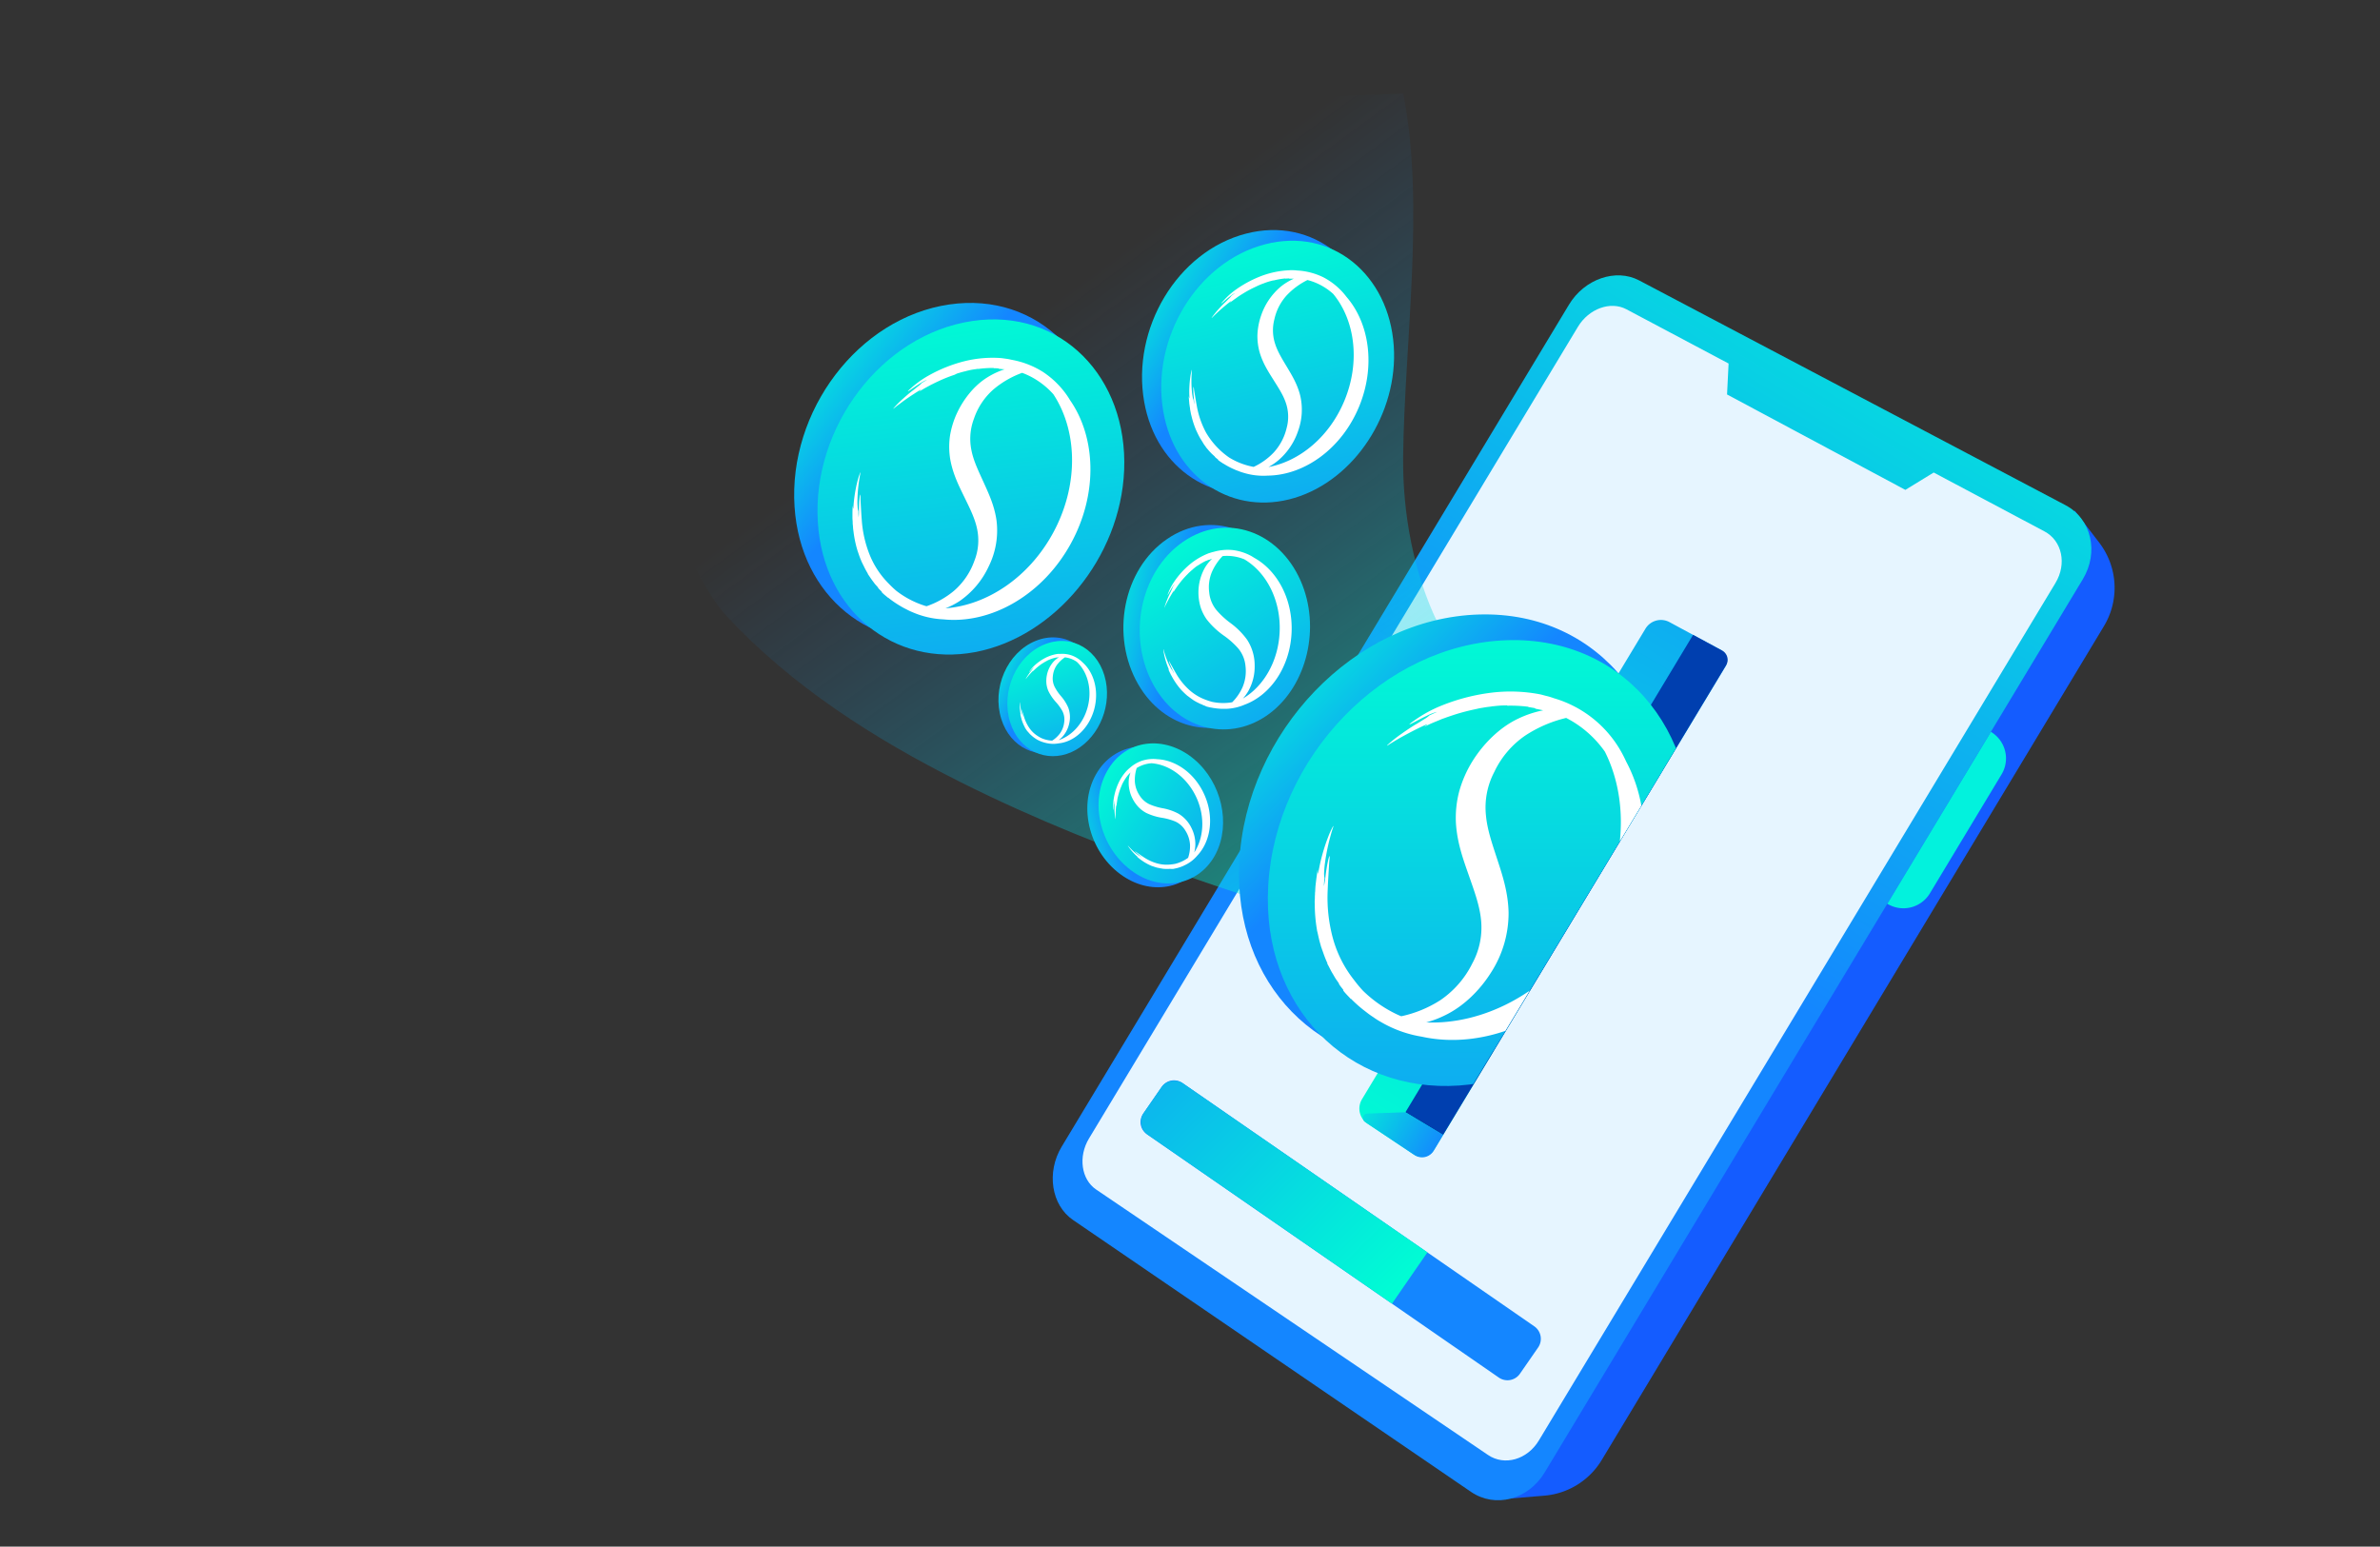 <svg id="Layer_1" data-name="Layer 1" xmlns="http://www.w3.org/2000/svg" xmlns:xlink="http://www.w3.org/1999/xlink" viewBox="0 0 1000 649.83"><rect x="0" y="0" width="1000" height="649.83" fill="#333333" stroke="none"/><defs><style>.cls-1{fill:none;}.cls-2{fill:url(#linear-gradient);}.cls-3{fill:url(#linear-gradient-2);}.cls-4{fill:#e6f5ff;}.cls-5{fill:#00ffda;opacity:0.92;}.cls-6{fill:url(#linear-gradient-3);}.cls-7{fill:#003faf;}.cls-8{fill:url(#linear-gradient-4);}.cls-9{opacity:0.5;fill:url(#linear-gradient-5);}.cls-10{clip-path:url(#clip-path);}.cls-11{fill:url(#linear-gradient-6);}.cls-12{fill:url(#linear-gradient-7);}.cls-13{fill:#fff;}.cls-14{fill:url(#linear-gradient-8);}.cls-15{fill:url(#linear-gradient-9);}.cls-16{fill:url(#linear-gradient-10);}.cls-17{fill:url(#linear-gradient-11);}.cls-18{fill:url(#linear-gradient-12);}.cls-19{fill:url(#linear-gradient-13);}.cls-20{fill:url(#linear-gradient-14);}.cls-21{fill:url(#linear-gradient-15);}.cls-22{fill:url(#linear-gradient-16);}.cls-23{fill:url(#linear-gradient-17);}.cls-24{fill:#1486ff;}.cls-25{fill:url(#linear-gradient-18);}</style><linearGradient id="linear-gradient" x1="102.18" y1="298.06" x2="-94.84" y2="298.06" gradientTransform="matrix(-0.86, -0.52, -0.52, 0.86, 824.52, 118.35)" gradientUnits="userSpaceOnUse"><stop offset="0" stop-color="#00ffd3"/><stop offset="1" stop-color="#145cff"/></linearGradient><linearGradient id="linear-gradient-2" x1="14.37" y1="-58.85" x2="14.37" y2="295.61" gradientTransform="matrix(-0.86, -0.52, -0.52, 0.86, 824.52, 118.35)" gradientUnits="userSpaceOnUse"><stop offset="0" stop-color="#00ffd3"/><stop offset="1" stop-color="#1486ff"/></linearGradient><linearGradient id="linear-gradient-3" x1="670.58" y1="454.2" x2="670.58" y2="52.73" gradientTransform="translate(232.72 -238.19) rotate(31.07)" xlink:href="#linear-gradient-2"/><linearGradient id="linear-gradient-4" x1="644.57" y1="426.4" x2="691.78" y2="426.4" gradientTransform="translate(232.72 -238.19) rotate(31.07)" xlink:href="#linear-gradient-2"/><linearGradient id="linear-gradient-5" x1="603.34" y1="361.97" x2="434.8" y2="132.14" gradientUnits="userSpaceOnUse"><stop offset="0" stop-color="#00ffd3"/><stop offset="1" stop-color="#1486ff" stop-opacity="0"/></linearGradient><clipPath id="clip-path"><polygon class="cls-1" points="725.26 279.51 599.51 487.8 532.79 493.82 442.33 375.02 475.77 220.72 558.26 180.41 704.5 251.43 725.26 279.51"/></clipPath><linearGradient id="linear-gradient-6" x1="515.37" y1="241.82" x2="457.21" y2="181.56" gradientTransform="translate(1046.15 512.22) rotate(180)" xlink:href="#linear-gradient-2"/><linearGradient id="linear-gradient-7" x1="424.55" y1="259.2" x2="424.55" y2="-43.81" gradientTransform="translate(1046.15 512.22) rotate(180)" xlink:href="#linear-gradient-2"/><linearGradient id="linear-gradient-8" x1="573.69" y1="401.72" x2="540.54" y2="367.37" gradientTransform="translate(1123.43 380.29) rotate(167.13)" xlink:href="#linear-gradient-2"/><linearGradient id="linear-gradient-9" x1="521.92" y1="411.63" x2="521.92" y2="238.92" gradientTransform="translate(1123.43 380.29) rotate(167.13)" xlink:href="#linear-gradient-2"/><linearGradient id="linear-gradient-10" x1="603.79" y1="276.15" x2="578.82" y2="250.27" gradientTransform="matrix(-0.84, 0.54, -0.54, -0.84, 1117.5, 156.51)" xlink:href="#linear-gradient-2"/><linearGradient id="linear-gradient-11" x1="564.8" y1="283.61" x2="564.8" y2="153.51" gradientTransform="matrix(-0.84, 0.54, -0.54, -0.84, 1117.5, 156.51)" xlink:href="#linear-gradient-2"/><linearGradient id="linear-gradient-12" x1="644.37" y1="185.45" x2="626.64" y2="167.08" gradientTransform="matrix(-0.52, 0.86, -0.86, -0.52, 940.79, -105.24)" xlink:href="#linear-gradient-2"/><linearGradient id="linear-gradient-13" x1="616.68" y1="190.75" x2="616.68" y2="98.37" gradientTransform="matrix(-0.52, 0.86, -0.86, -0.52, 940.79, -105.24)" xlink:href="#linear-gradient-2"/><linearGradient id="linear-gradient-14" x1="644.28" y1="232.69" x2="629.86" y2="217.76" gradientTransform="translate(1100.16 274.88) rotate(159.72)" xlink:href="#linear-gradient-2"/><linearGradient id="linear-gradient-15" x1="621.77" y1="237" x2="621.77" y2="161.91" gradientTransform="translate(1100.16 274.88) rotate(159.72)" xlink:href="#linear-gradient-2"/><linearGradient id="linear-gradient-16" x1="711.81" y1="371.77" x2="668.82" y2="327.23" gradientTransform="translate(1083.42 431.57) rotate(173.35)" xlink:href="#linear-gradient-2"/><linearGradient id="linear-gradient-17" x1="644.68" y1="384.62" x2="644.68" y2="160.65" gradientTransform="translate(1083.42 431.57) rotate(173.35)" xlink:href="#linear-gradient-2"/><linearGradient id="linear-gradient-18" x1="587.24" y1="547.82" x2="428.11" y2="388.7" gradientTransform="matrix(1, 0, 0, 1, 0, 0)" xlink:href="#linear-gradient-2"/></defs><path class="cls-2" d="M871.71,214.55l10.36,13.51a31.17,31.17,0,0,1,1.95,35L673,613.43a31.19,31.19,0,0,1-24.13,15l-17.92,1.48Z"/><path class="cls-3" d="M450.87,512.61,618.08,626.84c10.16,6.93,24,3.31,30.92-8.13L875.12,243.39C882,232,878.73,218,867.86,212.26L688.72,117.82c-9.81-5.17-23-.6-29.49,10.19L446.09,481.78C439.59,492.57,441.71,506.36,450.87,512.61Z"/><path class="cls-4" d="M726.3,152.74l-.65,13,74.92,40.09,11.91-7.29,46.57,24.75c7.37,3.92,9.44,13.62,4.6,21.65L646.55,605.29c-4.84,8-14.39,10.74-21.3,6.06L460.55,499.79c-6.25-4.23-7.59-13.82-3-21.42L663,137.3c4.58-7.6,13.68-10.91,20.35-7.36Z"/><path class="cls-5" d="M793,379.74h0a13,13,0,0,0,17.91-4.44l30.06-49.89a13,13,0,0,0-4.45-17.91h0Z"/><path class="cls-6" d="M593.87,485,574.55,472.1a7.59,7.59,0,0,1-2.29-10.24l119.1-197.69a7.59,7.59,0,0,1,10.13-2.76l21.6,11.67A5,5,0,0,1,725,280L602.63,483.05A6.21,6.21,0,0,1,593.87,485Z"/><path class="cls-7" d="M711.38,266.75,590.52,467.34l15.83,9.54L725.26,279.51a4.41,4.41,0,0,0-1.68-6.16Z"/><path class="cls-8" d="M590.52,467.34l-16,.53a1.93,1.93,0,0,0-1,3.53l20.84,13.92a5.66,5.66,0,0,0,8-1.79l4-6.65Z"/><path class="cls-9" d="M235.5,51.42c3.32,40.14,42.4,178,69.82,207.47s62,51.53,98,69.6c62.16,31.21,129.18,51.33,195.8,71.29q26.86-46.44,53.74-92.89c-45-13.74-63.83-68-63.31-115s9.34-106.55,0-152.61C479.08,44.32,349.15,40.37,235.5,51.42Z"/><g class="cls-10"><path class="cls-11" d="M520.71,362.32c2.73-54.52,48.37-102.61,100.74-104.13,51.26-1.49,85.06,42.56,76.94,95.32C690.75,403.2,648.13,443.91,602,447,555,450.24,518.15,413.56,520.71,362.32Z"/><path class="cls-12" d="M532.86,372.26c3-54,48.53-101.68,100.49-103.27,50.85-1.55,84.18,42,75.87,94.29-7.83,49.25-50.34,89.65-96.14,92.82C566.39,459.33,530,423,532.86,372.26Z"/><path class="cls-13" d="M674.52,400.84c18.43-26.18,21-57.95,8.78-80.78-.39-.85-.79-1.7-1.22-2.52A47.79,47.79,0,0,0,653,293.4c-.73-.25-1.84-.65-3-.92s-2.25-.62-3-.76a66.11,66.11,0,0,0-20.81-.62A82.94,82.94,0,0,0,605,296.75a54.44,54.44,0,0,0-7.78,4c-1.88,1.16-3,2-3,2-1.48,1-2.88,2.1-1.33,1.35s4.18-2.25,6.51-3.3a19.52,19.52,0,0,1,4.33-1.68,5.81,5.81,0,0,1-1,.47l-2.13,1a11.55,11.55,0,0,1-2.35,1.68c-1.29.82-2.74,1.74-3.49,2.15s-3.29,2.05-5.76,3.81a59.13,59.13,0,0,0-5.45,4.26c-1,.88-.93,1-.21.52s2.07-1.31,3.79-2.33c3.44-2,8.26-4.5,11.25-5.85s.09.31.16.51c2.92-1.52,4.46-2,7.44-3.29l.4-.13,1.09-.39c.92-.34,2.19-.76,3.61-1.23a88.45,88.45,0,0,1,8.56-2.26l1.34-.3c.47-.12,1.09-.22,1.88-.35s1.74-.31,2.88-.43c1.52-.18,1.53-.25,1.54-.33l0,.15c.77-.14,1.91-.22,3-.31s2.27-.05,3-.11l0,.15a58.52,58.52,0,0,1,8.91.45l0,.14c.74.07,1.46.23,2,.31a3.64,3.64,0,0,1,.88.21l0,.14,2.67.55.67.14a43.87,43.87,0,0,0-10.58,3.53c-7.6,3.6-14.48,10.34-19.21,17.95a49.05,49.05,0,0,0-5.5,12.56,43.66,43.66,0,0,0-1.39,13.23c.51,8.49,3.12,15.49,5.39,22s4.53,12.54,5.15,18.62a31.49,31.49,0,0,1-3.64,18.43,40.25,40.25,0,0,1-13.47,15.49A49.62,49.62,0,0,1,588.76,427l-1.17-.49a52.49,52.49,0,0,1-14.91-10.24,53.18,53.18,0,0,1-3.78-4.54,49.25,49.25,0,0,1-8.8-17.28,65.28,65.28,0,0,1-2.24-20.62c.12-3.31.32-6.23.44-8.34s.21-3.38.21-3.38c.19-1.7.32-3.42-.18-1.73s-1,4.69-1.33,7.25a42.42,42.42,0,0,1-.72,4.7,26.9,26.9,0,0,1,.25-3.4,8.82,8.82,0,0,1-.14-2.78,32.3,32.3,0,0,1,.41-4.1c.08-.87.57-3.91,1.27-7s1.6-6.06,1.89-6.95c.46-1.27.37-1.3-.07-.52a34.72,34.72,0,0,0-2,4.5c-.78,2-1.59,4.5-2.26,6.9s-1.18,4.73-1.5,6.51c-.64,3.56-.35,0-.53,0-.23,1.79-.45,3.14-.61,4.49-.08.67-.16,1.34-.24,2.07s-.11,1.51-.15,2.4c0,0,0,.17-.05.48s0,.74-.06,1.28,0,1.19-.07,1.92,0,1.5,0,2.33a65.12,65.12,0,0,0,.86,9.81l.06.34c0,.24.1.62.23,1.13.25,1,.55,2.74,1.27,5.18.43,1.65.56,1.59.6,1.57l-.12.06c.34.76.72,2,1.16,3.15s.93,2.33,1.29,3.07l-.12.08c.82,1.42,1.48,2.95,2.35,4.33.41.7.82,1.42,1.25,2.11l1.4,2-.11.09.69,1,.64.81a5.12,5.12,0,0,1,.59.82l-.11.11c.91,1.36,3.28,3.52,3.18,3.64l.1-.12a57.2,57.2,0,0,0,6.44,5.62,36.18,36.18,0,0,0,3,2.15,30.28,30.28,0,0,0,3,1.91,49.72,49.72,0,0,0,17.29,6.25C624,441.43,655.13,428.39,674.52,400.84Zm-66.87,25.5c7.41-3.7,14.1-10.21,18.77-17.62a46.07,46.07,0,0,0,7.44-25.26c-.18-8.51-2.57-15.7-4.72-22.28s-4.3-12.73-4.81-18.78a32.11,32.11,0,0,1,3.5-18,38.46,38.46,0,0,1,12.88-15.24,53.93,53.93,0,0,1,17.34-7.51,43.05,43.05,0,0,1,4.27,2.49,45.09,45.09,0,0,1,12,11.68c11.24,22.36,8.51,53-9.29,78.25-16.66,23.67-42.17,36.48-65.75,35.52A44.7,44.7,0,0,0,607.65,426.34Z"/></g><path class="cls-14" d="M480.75,168.82c-5.41-30.64,13.85-63.16,42.76-70.65,28.29-7.34,52.66,12.84,54.85,43.19,2.06,28.58-16.45,56.61-41.68,64.21C511,213.32,485.83,197.61,480.75,168.82Z"/><path class="cls-15" d="M488.76,172.8c-5.19-30.39,14.06-62.66,42.73-70.14,28.06-7.32,52.1,12.65,54.13,42.75,1.9,28.36-16.59,56.21-41.64,63.78C518.45,216.92,493.64,201.36,488.76,172.8Z"/><path class="cls-13" d="M571.11,170.69c6.91-16.89,4.28-34.86-5.39-46-.32-.42-.65-.84-1-1.25a28.76,28.76,0,0,0-8.83-7,28.35,28.35,0,0,0-10.4-2.76c-.45,0-1.11-.13-1.77-.14s-1.33-.06-1.78,0a37.86,37.86,0,0,0-11.64,2.3,47.63,47.63,0,0,0-11,5.83,30.12,30.12,0,0,0-3.81,3.19c-.9.89-1.4,1.48-1.4,1.48-.7.72-1.34,1.53-.57.92s2-1.79,3.2-2.67a11.86,11.86,0,0,1,2.19-1.48,3,3,0,0,1-.47.38l-1.06.81a6.76,6.76,0,0,1-1.09,1.23c-.62.62-1.31,1.32-1.67,1.64s-1.57,1.56-2.72,2.84a36.39,36.39,0,0,0-2.49,3.07c-.43.61-.39.64-.05.31s1-1,1.82-1.77c1.65-1.58,4-3.55,5.5-4.69s.09.17.16.27c1.43-1.22,2.22-1.68,3.71-2.77l.21-.13.55-.35c.47-.31,1.13-.7,1.86-1.15a48.9,48.9,0,0,1,4.47-2.33l.7-.34c.25-.13.58-.26,1-.44s.93-.39,1.55-.6c.82-.3.81-.34.81-.38v.08c.41-.17,1-.36,1.65-.55s1.26-.32,1.67-.45v.08a33.5,33.5,0,0,1,5-.88v.09c.42-.06.83-.06,1.14-.08a1.78,1.78,0,0,1,.52,0v.09l1.56,0h.39a24.82,24.82,0,0,0-5.43,3.3,27.35,27.35,0,0,0-8.4,12.41,28.16,28.16,0,0,0-1.46,7.68,24.91,24.91,0,0,0,.91,7.52c1.36,4.66,3.7,8.22,5.78,11.54s4.12,6.38,5.23,9.69a17.94,17.94,0,0,1,.32,10.7,23,23,0,0,1-5.52,10.32,28,28,0,0,1-8.28,5.91c-.24,0-.48-.07-.71-.12a29.83,29.83,0,0,1-9.59-3.79,32.95,32.95,0,0,1-9.76-10.53,37.37,37.37,0,0,1-3.86-11.17c-.35-1.86-.61-3.51-.81-4.69s-.32-1.91-.32-1.91c-.11-1-.25-1.94-.32-.93s.06,2.72.19,4.19a26.23,26.23,0,0,1,.19,2.71,16,16,0,0,1-.29-1.93,4.75,4.75,0,0,1-.43-1.52,17.45,17.45,0,0,1-.3-2.33c-.06-.5-.17-2.25-.17-4s.12-3.57.17-4.1c.09-.77,0-.77-.11-.28a19,19,0,0,0-.54,2.75c-.18,1.24-.31,2.7-.38,4.12s-.06,2.78,0,3.81c.1,2.06-.19.05-.29.07.1,1,.15,1.8.23,2.57,0,.38.08.77.13,1.18s.13.85.22,1.35c0,0,0,.1,0,.27s.08.42.13.73.13.66.2,1.07.2.83.31,1.3a37.19,37.19,0,0,0,1.72,5.33l.08.19c.06.12.13.33.27.6.27.54.65,1.45,1.36,2.71.45.86.51.81.54.79l-.06.06c.28.38.65,1,1,1.6s.81,1.17,1.11,1.54l-.06.06c.64.68,1.2,1.45,1.86,2.11.32.34.63.68,1,1l1,.92-.05.07.51.46.45.36a2.6,2.6,0,0,1,.44.39l-.05.07c.68.64,2.27,1.54,2.23,1.62l0-.08a31.64,31.64,0,0,0,4.29,2.3,20,20,0,0,0,2,.81,17,17,0,0,0,1.93.68,28.3,28.3,0,0,0,10.4,1.27C548.17,199.66,563.83,188.46,571.11,170.69Zm-33.92,22.66a27.87,27.87,0,0,0,8.19-12.17,26.24,26.24,0,0,0,.92-15c-1.17-4.71-3.42-8.4-5.44-11.78s-4-6.53-5.06-9.83a18.21,18.21,0,0,1-.34-10.43,21.88,21.88,0,0,1,5.22-10.1,30.63,30.63,0,0,1,8.68-6.38,23.5,23.5,0,0,1,2.69.84,25.85,25.85,0,0,1,8.13,5c9.09,11,11.46,28.35,4.78,44.66-6.26,15.27-18.8,25.62-32,28.08A26.31,26.31,0,0,0,537.19,193.35Z"/><path class="cls-16" d="M478.23,287.52c-11.71-20.3-6.45-48.28,12.09-61,18.14-12.48,40.59-4.46,50,16.46,8.81,19.71,2.92,44.32-13,56.19C511.07,311.26,489.24,306.6,478.23,287.52Z"/><path class="cls-17" d="M484.93,288.28c-11.5-20.18-6.18-48,12.2-60.66,18-12.4,40.15-4.45,49.33,16.34,8.64,19.59,2.72,44.07-13.07,55.88C517.3,311.88,495.74,307.25,484.93,288.28Z"/><path class="cls-13" d="M542.69,265.59c.55-13.73-5.94-25.78-15.65-31.18-.34-.22-.68-.43-1-.63a21.78,21.78,0,0,0-8-2.65,21.27,21.27,0,0,0-8.08.73,12.32,12.32,0,0,0-1.28.35c-.48.16-1,.3-1.27.43a28.54,28.54,0,0,0-7.65,4.63,35.8,35.8,0,0,0-6.31,7,23.17,23.17,0,0,0-1.88,3.24c-.41.86-.61,1.41-.61,1.41-.31.69-.55,1.43-.17.79s1-1.78,1.59-2.71a8.13,8.13,0,0,1,1.17-1.61,2.68,2.68,0,0,1-.24.39c-.15.23-.35.54-.54.85a5.26,5.26,0,0,1-.46,1.15c-.28.59-.58,1.27-.76,1.59s-.71,1.51-1.19,2.71a25.26,25.26,0,0,0-1,2.81c-.16.55-.12.56,0,.24s.44-1,.83-1.73c.76-1.54,1.93-3.54,2.69-4.73s.11.1.18.15c.7-1.23,1.14-1.76,1.92-2.92l.11-.14.3-.39c.25-.34.62-.79,1-1.29.81-1,1.85-2.1,2.56-2.81l.41-.42c.15-.15.35-.33.6-.56s.56-.52.94-.83.49-.45.48-.47l0,.05c.24-.23.63-.52,1-.82s.81-.54,1.07-.74l0,.05a25,25,0,0,1,3.32-1.91l0,.06a8.11,8.11,0,0,1,.79-.35c.22-.09.36-.15.37-.13v.06l1.1-.42.27-.11a18.68,18.68,0,0,0-3,3.74,21.32,21.32,0,0,0-1.81,16.76,18.6,18.6,0,0,0,2.58,5.09,33.42,33.42,0,0,0,7.06,6.68,34.18,34.18,0,0,1,6.2,5.52,13.48,13.48,0,0,1,3,7.49,17.24,17.24,0,0,1-1.25,8.73,21.15,21.15,0,0,1-4.34,6.32c-.18,0-.35.07-.53.09a22.21,22.21,0,0,1-7.77-.22,23.3,23.3,0,0,1-2.42-.75,21.38,21.38,0,0,1-7.2-4.19,28.15,28.15,0,0,1-5.61-6.91c-.72-1.22-1.33-2.33-1.78-3.11l-.71-1.27c-.33-.66-.68-1.31-.47-.58s.74,1.92,1.21,2.92.88,1.83.84,1.86a9.57,9.57,0,0,1-.71-1.28,3.7,3.7,0,0,1-.69-1,13.65,13.65,0,0,1-.82-1.58c-.17-.33-.7-1.54-1.16-2.8s-.83-2.56-.93-3c-.13-.57-.17-.55-.15-.17a14.88,14.88,0,0,0,.33,2.09c.19.92.47,2,.79,3s.67,2,1,2.7c.6,1.44-.12.09-.19.13.34.7.57,1.23.83,1.76l.39.8.51.9.09.18.28.48.42.71.55.84a29.28,29.28,0,0,0,2.59,3.34l.1.11.35.35c.33.32.84.86,1.66,1.57.54.5.57.45.59.43l0,.05c.3.19.71.54,1.15.86s.88.63,1.18.81l0,.06c.63.32,1.22.72,1.86,1l.94.47,1,.39,0,.06.48.19.42.15.4.15v.07c.64.28,2,.5,2,.57v-.06a25.74,25.74,0,0,0,3.63.52,14.59,14.59,0,0,0,1.6.07c.52,0,1,0,1.55,0a21.5,21.5,0,0,0,7.69-1.77C533.91,292,542.11,280.05,542.69,265.59ZM524.5,290.37a21,21,0,0,0,2.67-10.73A19.71,19.71,0,0,0,524,268.8a31.71,31.71,0,0,0-6.89-6.94A35.64,35.64,0,0,1,511,256.2a13.83,13.83,0,0,1-2.93-7.3,16.57,16.57,0,0,1,1.1-8.49,23.07,23.07,0,0,1,4.51-6.75,17,17,0,0,1,2.12-.1,19.44,19.44,0,0,1,7,1.43c9.26,5.44,15.4,17.12,14.87,30.39-.5,12.42-6.72,23-15.44,28.12A18.84,18.84,0,0,0,524.5,290.37Z"/><path class="cls-18" d="M471.83,368.08c-13.81-9.29-19.19-28.77-11.35-42.69,7.68-13.61,24.5-15.51,37-5.09,11.77,9.81,15.7,27.35,9.26,39.88C500.18,373,484.8,376.81,471.83,368.08Z"/><path class="cls-19" d="M476.33,366.47c-13.62-9.28-18.91-28.67-11.15-42.48,7.59-13.53,24.21-15.37,36.55-5,11.63,9.79,15.5,27.25,9.12,39.71C504.35,371.41,489.15,375.2,476.33,366.47Z"/><path class="cls-13" d="M506.08,334c-3.93-8.93-11.83-14.59-19.71-15-.28,0-.57-.06-.85-.08a15.39,15.39,0,0,0-6,.82,15.12,15.12,0,0,0-4.92,3c-.18.15-.46.38-.71.63s-.51.49-.67.67a19.81,19.81,0,0,0-3.44,5.34,25.59,25.59,0,0,0-1.85,6.41,16.11,16.11,0,0,0-.18,2.65,10,10,0,0,0,0,1.09c0,.54.09,1.08.14.56s.07-1.45.16-2.22a6.63,6.63,0,0,1,.24-1.4,1.61,1.61,0,0,1,0,.33c0,.19-.06.45-.09.7a3.41,3.41,0,0,1,.07.88c0,.47,0,1,0,1.25s0,1.18.09,2.1a19.48,19.48,0,0,0,.26,2.1c.07.39.1.39.1.14s0-.75,0-1.36a37.15,37.15,0,0,1,.24-3.86c.12-1,.1,0,.16,0,.06-1,.18-1.48.31-2.46l0-.13.07-.34c0-.3.14-.7.24-1.14.21-.89.53-1.92.76-2.59l.13-.4q.07-.21.21-.54a8.63,8.63,0,0,1,.34-.82c.19-.43.17-.44.16-.45l0,0c.09-.22.24-.53.4-.84s.34-.6.45-.81l0,0a18.59,18.59,0,0,1,1.52-2.26l0,0c.14-.18.29-.34.4-.47a2.05,2.05,0,0,1,.19-.2l0,0,.57-.61.14-.16a13.41,13.41,0,0,0-.74,3.32,14.62,14.62,0,0,0,1.66,7.84,14.9,14.9,0,0,0,2.42,3.41,13.26,13.26,0,0,0,3.23,2.45,24.08,24.08,0,0,0,6.59,2.05,24.73,24.73,0,0,1,5.67,1.58,9.58,9.58,0,0,1,4.24,3.85,12.33,12.33,0,0,1,1.93,6,15,15,0,0,1-.8,5.38,3.55,3.55,0,0,1-.31.23,15.9,15.9,0,0,1-5,2.29,17.35,17.35,0,0,1-1.78.27,15.1,15.1,0,0,1-5.9-.42,19.9,19.9,0,0,1-5.73-2.66c-.85-.55-1.58-1.07-2.11-1.43l-.85-.59c-.41-.31-.84-.62-.48-.22s1.07,1,1.68,1.49,1.14.89,1.12.92a6.69,6.69,0,0,1-.85-.59,3,3,0,0,1-.75-.41,8.83,8.83,0,0,1-1-.75c-.21-.16-.93-.76-1.61-1.42s-1.33-1.38-1.52-1.59-.28-.3-.15-.06a12.06,12.06,0,0,0,.86,1.22c.41.53.93,1.13,1.45,1.68s1,1.05,1.46,1.42c.83.72-.05.09-.08.14.43.34.75.61,1.08.86l.5.39.6.42.12.08.32.22.49.32.62.37a21.31,21.31,0,0,0,2.69,1.32l.1,0,.33.12c.31.1.8.29,1.55.49.5.14.51.1.51.08v.05c.26,0,.63.12,1,.19s.75.12,1,.14v.05c.5,0,1,.08,1.5.07H491l.74-.06v.05l.36,0,.31,0,.31,0v0c.5,0,1.44-.3,1.45-.25v0a18.19,18.19,0,0,0,2.48-.79c.37-.13.71-.31,1-.46a10,10,0,0,0,1-.5,15,15,0,0,0,4.35-3.53C508.73,353.56,510.23,343.37,506.08,334Zm-3.86,21.47a15,15,0,0,0-1.65-7.67,14.06,14.06,0,0,0-5.42-5.92,22.72,22.72,0,0,0-6.56-2.27,25.37,25.37,0,0,1-5.66-1.7,9.88,9.88,0,0,1-4.15-3.74,11.83,11.83,0,0,1-1.95-5.76,16.28,16.28,0,0,1,.77-5.71,13.24,13.24,0,0,1,1.32-.73,13.71,13.71,0,0,1,4.93-1.28c7.61.58,15.17,6.11,19,14.73,3.56,8.08,2.89,16.75-1.07,22.76A13.12,13.12,0,0,0,502.22,355.45Z"/><path class="cls-20" d="M420.72,302.12c-4.05-12.91,2.43-28,14.47-32.86,11.79-4.74,23.43,2.59,26.08,15.55,2.49,12.21-3.92,25.34-14.38,30C436.24,319.62,424.52,314.25,420.72,302.12Z"/><path class="cls-21" d="M424.4,303.39c-3.94-12.81,2.55-27.81,14.49-32.64,11.69-4.72,23.18,2.54,25.73,15.41,2.42,12.12-4,25.16-14.37,29.83C439.67,320.75,428.1,315.43,424.4,303.39Z"/><path class="cls-13" d="M459.79,297.87c2-7.67-.11-15.27-4.9-19.54l-.5-.48a12.66,12.66,0,0,0-4.2-2.5,12.33,12.33,0,0,0-4.64-.61c-.19,0-.48,0-.77,0s-.58.05-.77.08a16.33,16.33,0,0,0-4.89,1.65,20.49,20.49,0,0,0-4.43,3.13,12.86,12.86,0,0,0-1.46,1.59c-.34.43-.52.71-.52.71-.27.36-.49.74-.2.43s.78-.88,1.23-1.33a5.29,5.29,0,0,1,.86-.76s-.07.08-.18.19l-.41.41a3.09,3.09,0,0,1-.4.59c-.23.3-.49.64-.63.8s-.59.76-1,1.38a14.51,14.51,0,0,0-.9,1.46c-.16.29-.14.3,0,.14s.37-.48.69-.87a31.19,31.19,0,0,1,2.11-2.32c.58-.57.05.06.08.1.55-.6.86-.85,1.45-1.4l.08-.07.22-.18c.18-.16.44-.37.73-.6.58-.46,1.31-1,1.8-1.26l.28-.18.41-.25c.17-.1.38-.22.63-.34s.34-.19.33-.21v0l.68-.33.7-.28v0a14.83,14.83,0,0,1,2.12-.66v0a4.27,4.27,0,0,1,.49-.1.6.6,0,0,1,.22,0v0l.67-.11.17,0a11.08,11.08,0,0,0-2.16,1.73,11.93,11.93,0,0,0-2.92,5.82,12.05,12.05,0,0,0-.2,3.4,11,11,0,0,0,.81,3.19,19.78,19.78,0,0,0,3.14,4.65,19.94,19.94,0,0,1,2.8,3.88,7.88,7.88,0,0,1,.74,4.6,10,10,0,0,1-1.8,4.76,12.39,12.39,0,0,1-3.24,3h-.32a12.85,12.85,0,0,1-4.34-1.1,12.28,12.28,0,0,1-1.27-.73,12.12,12.12,0,0,1-3.53-3.26,16.23,16.23,0,0,1-2.29-4.6c-.26-.78-.46-1.48-.62-2l-.24-.8c-.1-.41-.22-.83-.19-.39s.18,1.18.32,1.8a10.24,10.24,0,0,1,.23,1.16,5.28,5.28,0,0,1-.23-.82,2.08,2.08,0,0,1-.27-.63,6.7,6.7,0,0,1-.26-1,17.23,17.23,0,0,1-.3-1.73c-.11-.76-.15-1.54-.16-1.77s0-.34-.06-.12a9.58,9.58,0,0,0-.08,1.22c0,.54,0,1.18.07,1.8s.13,1.2.21,1.64c.15.88-.08,0-.13,0,.1.44.17.77.25,1.1l.12.5c.05.18.1.36.17.57l0,.12.1.3.14.45.21.55a16.86,16.86,0,0,0,1,2.2l0,.08c0,.05.08.13.15.24s.37.59.74,1.1c.25.34.27.32.28.31l0,0c.15.15.34.4.55.63s.41.47.56.61l0,0c.31.26.6.56.92.81l.47.38.49.34v0l.24.17.22.14a.79.79,0,0,1,.21.14l0,0c.33.24,1.07.54,1.05.57v0a14.72,14.72,0,0,0,2,.75,8.64,8.64,0,0,0,.9.24c.29.07.58.14.87.18a12.5,12.5,0,0,0,4.56,0C451.52,311.65,457.64,305.94,459.79,297.87Zm-13.36,11.67a12.21,12.21,0,0,0,2.85-5.71,11.42,11.42,0,0,0-.44-6.51,18.47,18.47,0,0,0-3-4.77,20.24,20.24,0,0,1-2.73-4,7.86,7.86,0,0,1-.73-4.48,9.6,9.6,0,0,1,1.68-4.65,13.39,13.39,0,0,1,3.39-3.23,11,11,0,0,1,5,1.9c4.53,4.23,6.53,11.58,4.56,19-1.84,6.93-6.67,12.1-12.23,13.9A11.44,11.44,0,0,0,446.43,309.54Z"/><path class="cls-22" d="M333.85,213c-2.67-40.26,26.73-79.47,65-85.07,37.5-5.47,66.09,24,64.64,63.4-1.36,37.14-29.17,70.67-62.76,76.92C366.53,274.64,336.35,250.86,333.85,213Z"/><path class="cls-23" d="M343.62,219.28c-2.42-39.9,26.93-78.8,64.94-84.41,37.2-5.49,65.39,23.64,63.77,62.73C470.79,234.42,443,267.72,409.68,274,375.68,280.33,345.89,256.79,343.62,219.28Z"/><path class="cls-13" d="M450.07,228.14c11.29-20.79,10.42-44.34-.47-60-.36-.6-.73-1.18-1.11-1.75a37.28,37.28,0,0,0-10.41-10.21,36.89,36.89,0,0,0-13-5c-.56-.13-1.4-.32-2.26-.43s-1.7-.26-2.28-.3a49,49,0,0,0-15.34,1.33,61.16,61.16,0,0,0-15,6,39.34,39.34,0,0,0-5.37,3.58c-1.28,1-2,1.7-2,1.7-1,.84-1.94,1.79-.86,1.11s2.88-2,4.5-3a14.63,14.63,0,0,1,3-1.6,4.75,4.75,0,0,1-.66.42l-1.48.89a8.59,8.59,0,0,1-1.58,1.43c-.88.71-1.87,1.52-2.38,1.88s-2.24,1.79-3.9,3.29a42.11,42.11,0,0,0-3.64,3.6c-.65.72-.6.78-.12.39s1.41-1.13,2.6-2c2.34-1.8,5.67-4,7.75-5.26s.1.22.16.36c2-1.36,3.1-1.85,5.18-3l.29-.13.76-.38c.64-.33,1.55-.74,2.55-1.21a61.48,61.48,0,0,1,6.09-2.39L402,157c.34-.12.79-.25,1.36-.42s1.25-.37,2.07-.55c1.11-.27,1.11-.32,1.1-.38v.11a21.43,21.43,0,0,1,2.21-.48c.83-.12,1.66-.23,2.21-.34v.1a44.34,44.34,0,0,1,6.58-.43v.11c.55,0,1.08,0,1.49.06a2,2,0,0,1,.66.08l0,.1,2,.18.5,0a32.86,32.86,0,0,0-7.46,3.5c-5.27,3.29-9.75,8.83-12.57,14.82a36.39,36.39,0,0,0-3,9.7,32.22,32.22,0,0,0,.11,9.82c1.1,6.19,3.62,11.11,5.84,15.68s4.4,8.82,5.37,13.23a23.24,23.24,0,0,1-1.1,13.84,29.77,29.77,0,0,1-8.56,12.53,36.46,36.46,0,0,1-11.51,6.46c-.3-.08-.6-.16-.9-.26a38.53,38.53,0,0,1-11.82-6.24,39,39,0,0,1-3.16-3,36.29,36.29,0,0,1-7.94-11.93,48.32,48.32,0,0,1-3.41-15c-.2-2.44-.3-4.6-.39-6.16s-.14-2.5-.14-2.5c0-1.26-.05-2.54-.28-1.25s-.31,3.53-.35,5.43a31.46,31.46,0,0,1-.13,3.52,19,19,0,0,1-.11-2.52,6.71,6.71,0,0,1-.34-2,23.14,23.14,0,0,1-.05-3.05c0-.64.09-2.92.34-5.21s.65-4.59.79-5.26c.23-1,.16-1-.1-.38a26.8,26.8,0,0,0-1.08,3.47c-.4,1.57-.78,3.44-1.06,5.26s-.47,3.57-.55,4.91c-.17,2.67-.26,0-.39,0,0,1.34-.06,2.35-.06,3.35v1.54c0,.54.05,1.12.1,1.78a3.09,3.09,0,0,0,0,.35c0,.23,0,.55.06.95s.07.88.11,1.41.14,1.11.21,1.72a48,48,0,0,0,1.47,7.12l.08.25c.05.17.12.44.26.81.27.74.64,2,1.37,3.7.46,1.17.55,1.11.58,1.09l-.09.06c.32.53.7,1.38,1.13,2.21s.88,1.63,1.21,2.14l-.08.07c.72,1,1.33,2,2.09,3,.37.48.72,1,1.1,1.44l1.2,1.33-.07.09.58.65.54.54a3.21,3.21,0,0,1,.51.56l-.07.08c.79.93,2.71,2.31,2.64,2.4l.06-.09a42.78,42.78,0,0,0,5.21,3.57,26.38,26.38,0,0,0,2.43,1.32,22,22,0,0,0,2.4,1.15,36.8,36.8,0,0,0,13.22,3.1C416.43,262.27,438.19,250,450.07,228.14Zm-46.92,24.44A36.19,36.19,0,0,0,415.42,238a33.94,33.94,0,0,0,3.3-19.18c-.85-6.23-3.23-11.3-5.36-16s-4.25-9-5.14-13.38a23.82,23.82,0,0,1,1-13.5,28.55,28.55,0,0,1,8.16-12.29,39.66,39.66,0,0,1,12.09-7,30.77,30.77,0,0,1,3.35,1.46,33.34,33.34,0,0,1,9.78,7.55c10.17,15.45,10.78,38.15-.12,58.24-10.21,18.81-27.85,30.39-45.24,31.7A32.16,32.16,0,0,0,403.15,252.58Z"/><path class="cls-24" d="M629.76,578.81,481.89,476.56a6.19,6.19,0,0,1-1.57-8.61l7.85-11.35a6.19,6.19,0,0,1,8.61-1.58L644.65,557.27a6.4,6.4,0,0,1,1.62,8.9l-7.62,11A6.38,6.38,0,0,1,629.76,578.81Z"/><path class="cls-25" d="M584.86,547.76l-102.53-70.9a6.73,6.73,0,0,1-1.71-9.35L487.87,457a6.71,6.71,0,0,1,9.35-1.7l102.53,70.9Z"/></svg>